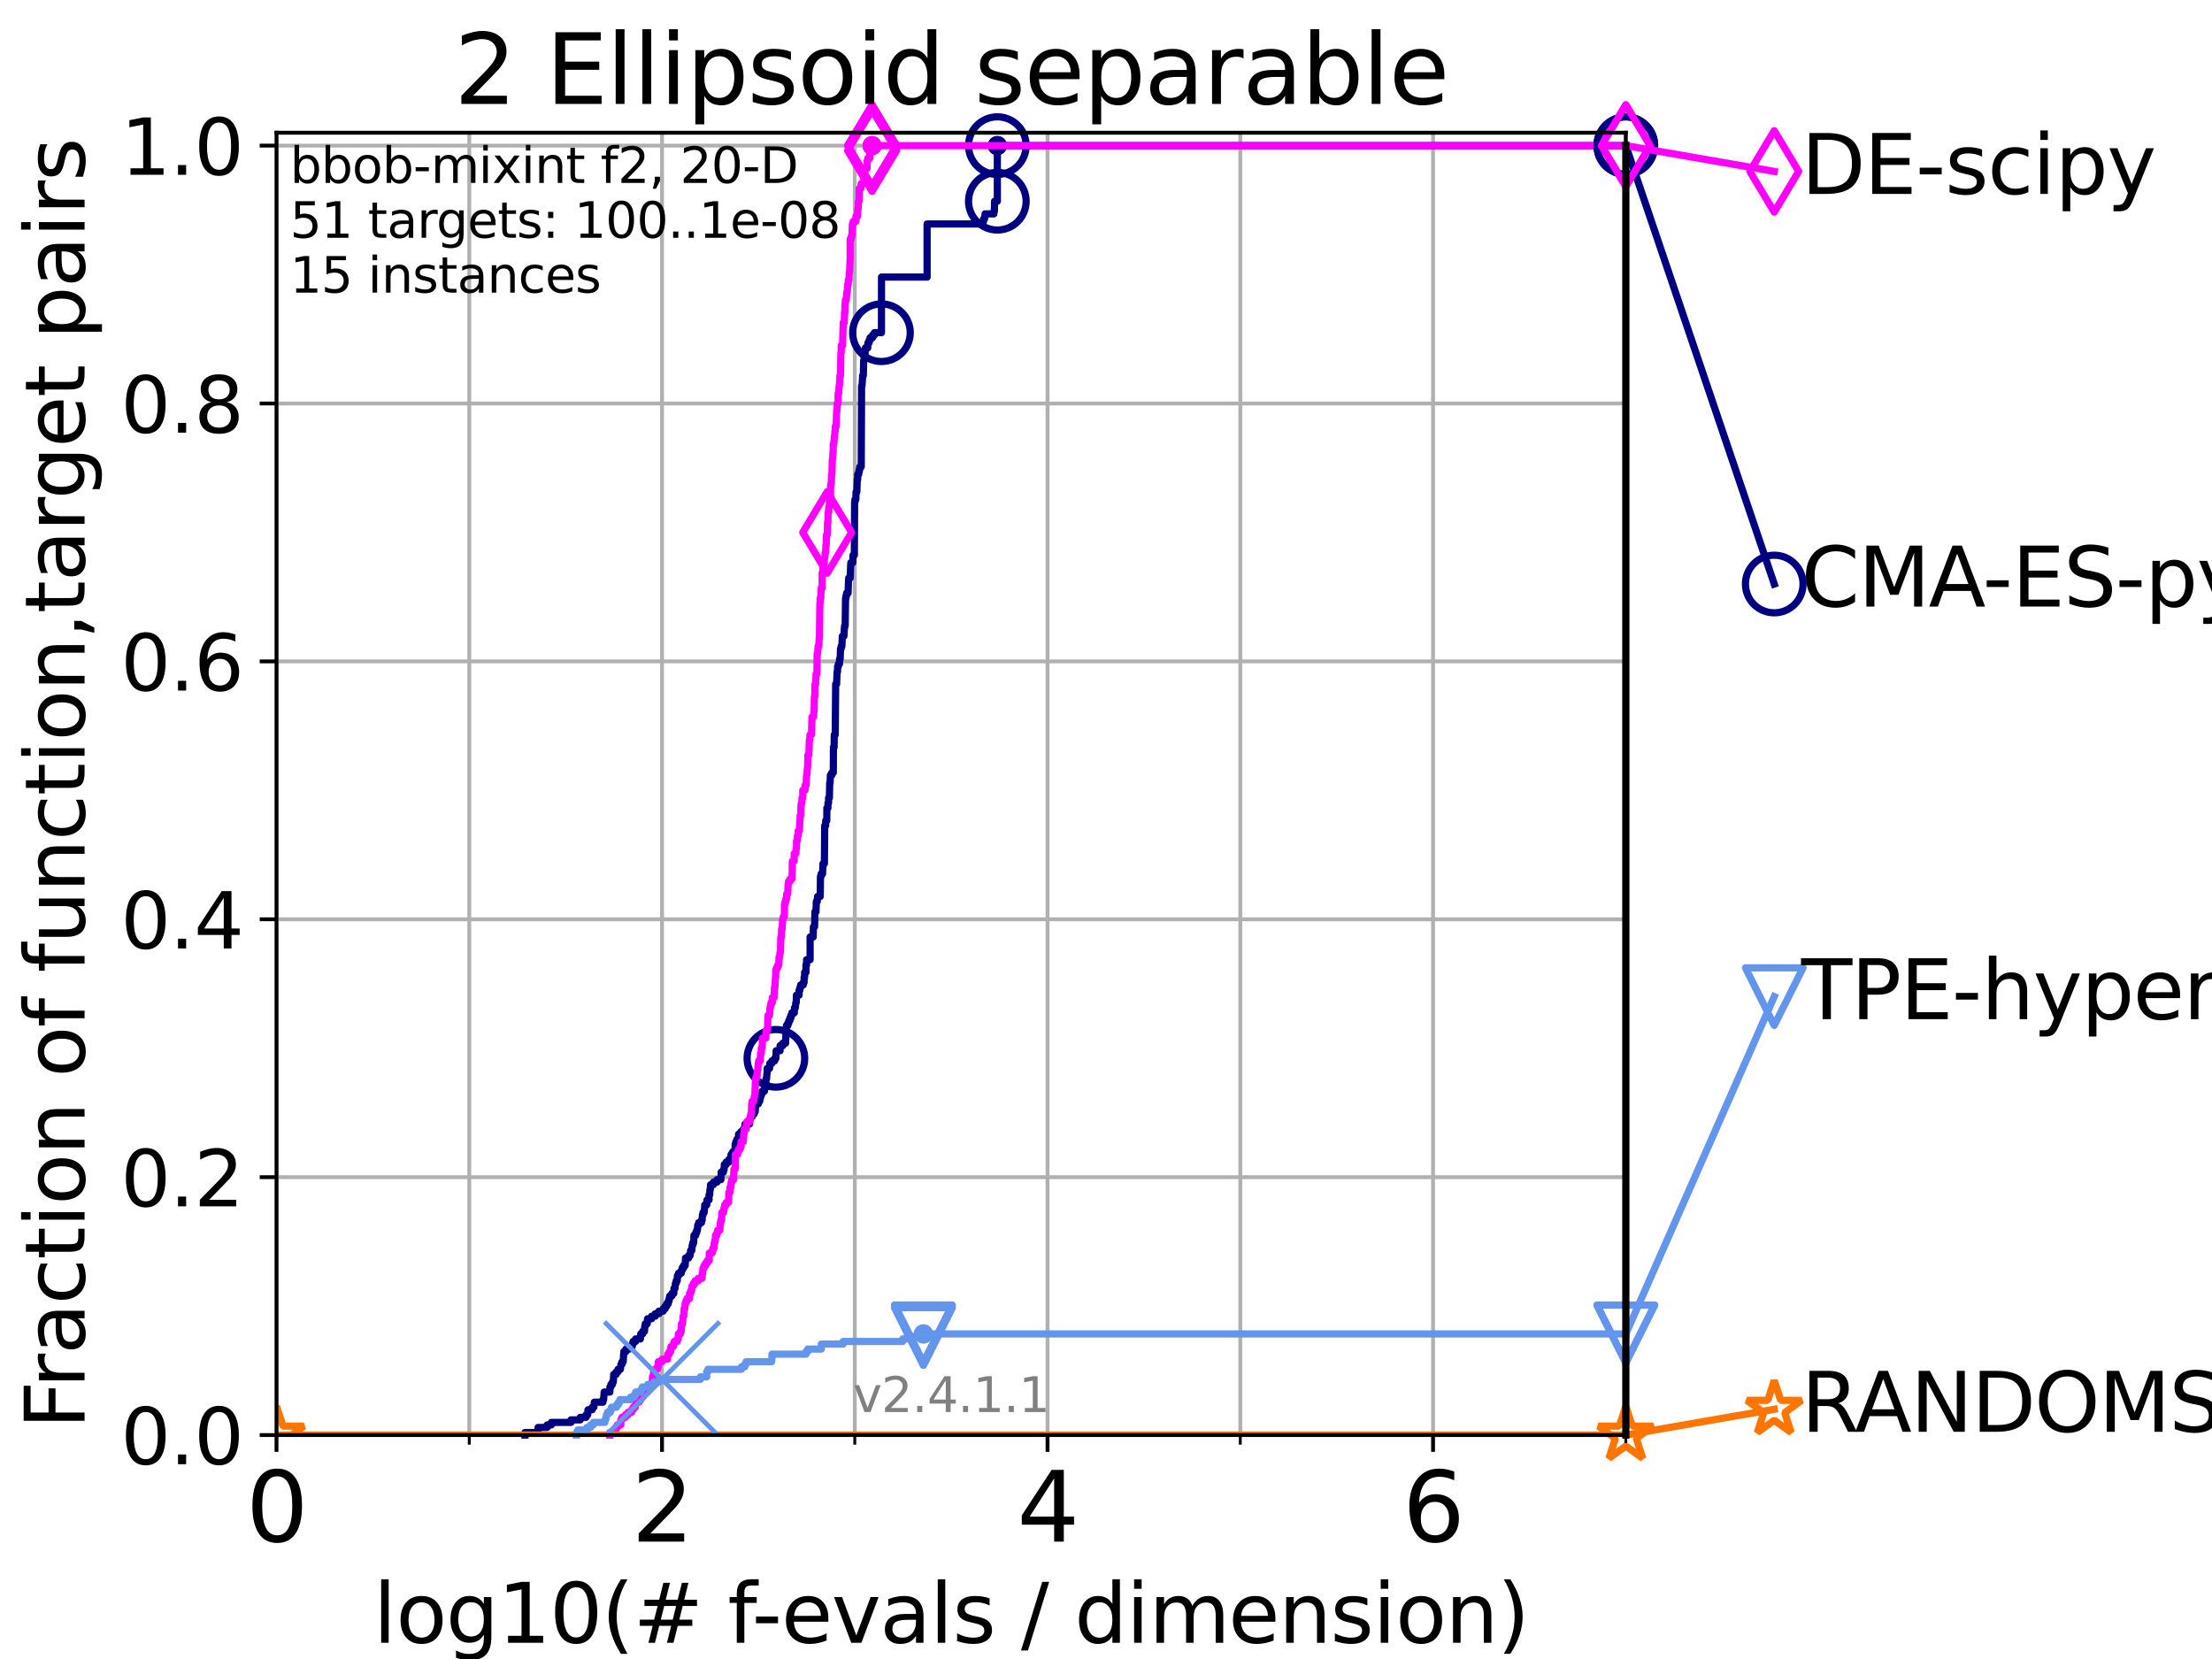 <?xml version="1.0" encoding="utf-8" standalone="no"?>
<!DOCTYPE svg PUBLIC "-//W3C//DTD SVG 1.1//EN"
  "http://www.w3.org/Graphics/SVG/1.1/DTD/svg11.dtd">
<svg height="345.6pt" version="1.1" viewBox="0 0 460.8 345.6" width="460.8pt" xmlns="http://www.w3.org/2000/svg" xmlns:xlink="http://www.w3.org/1999/xlink">
 <defs>
  <style type="text/css">*{stroke-linecap:butt;stroke-linejoin:round;}</style>
 </defs>
 <g id="figure_1">
  <g id="patch_1">
   <path d="M 0 345.6 
L 460.8 345.6 
L 460.8 0 
L 0 0 
z
" style="fill:#ffffff;"/>
  </g>
  <g id="axes_1">
   <g id="patch_2">
    <path d="M 57.6 298.944 
L 338.688 298.944 
L 338.688 27.648 
L 57.6 27.648 
z
" style="fill:#ffffff;"/>
   </g>
   <g id="matplotlib.axis_1">
    <g id="xtick_1">
     <g id="line2d_1">
      <path clip-path="url(#pae83626374)" d="M 57.6 298.944 
L 57.6 27.648 
" style="fill:none;stroke:#b0b0b0;stroke-linecap:square;stroke-width:0.8;"/>
     </g>
     <g id="line2d_2">
      <defs>
       <path d="M 0 0 
L 0 3.5 
" id="m3f86e2c9d1" style="stroke:#000000;stroke-width:0.8;"/>
      </defs>
      <g>
       <use style="stroke:#000000;stroke-width:0.8;" x="57.6" xlink:href="#m3f86e2c9d1" y="298.944"/>
      </g>
     </g>
     <g id="text_1">
      <!-- 0 -->
      <g transform="translate(51.237 321.141)scale(0.2 -0.2)">
       <defs>
        <path d="M 2034 4250 
Q 1547 4250 1301 3770 
Q 1056 3291 1056 2328 
Q 1056 1369 1301 889 
Q 1547 409 2034 409 
Q 2525 409 2770 889 
Q 3016 1369 3016 2328 
Q 3016 3291 2770 3770 
Q 2525 4250 2034 4250 
z
M 2034 4750 
Q 2819 4750 3233 4129 
Q 3647 3509 3647 2328 
Q 3647 1150 3233 529 
Q 2819 -91 2034 -91 
Q 1250 -91 836 529 
Q 422 1150 422 2328 
Q 422 3509 836 4129 
Q 1250 4750 2034 4750 
z
" id="DejaVuSans-30" transform="scale(0.016)"/>
       </defs>
       <use xlink:href="#DejaVuSans-30"/>
      </g>
     </g>
    </g>
    <g id="xtick_2">
     <g id="line2d_3">
      <path clip-path="url(#pae83626374)" d="M 137.911 298.944 
L 137.911 27.648 
" style="fill:none;stroke:#b0b0b0;stroke-linecap:square;stroke-width:0.8;"/>
     </g>
     <g id="line2d_4">
      <g>
       <use style="stroke:#000000;stroke-width:0.8;" x="137.911" xlink:href="#m3f86e2c9d1" y="298.944"/>
      </g>
     </g>
     <g id="text_2">
      <!-- 2 -->
      <g transform="translate(131.548 321.141)scale(0.2 -0.2)">
       <defs>
        <path d="M 1228 531 
L 3431 531 
L 3431 0 
L 469 0 
L 469 531 
Q 828 903 1448 1529 
Q 2069 2156 2228 2338 
Q 2531 2678 2651 2914 
Q 2772 3150 2772 3378 
Q 2772 3750 2511 3984 
Q 2250 4219 1831 4219 
Q 1534 4219 1204 4116 
Q 875 4013 500 3803 
L 500 4441 
Q 881 4594 1212 4672 
Q 1544 4750 1819 4750 
Q 2544 4750 2975 4387 
Q 3406 4025 3406 3419 
Q 3406 3131 3298 2873 
Q 3191 2616 2906 2266 
Q 2828 2175 2409 1742 
Q 1991 1309 1228 531 
z
" id="DejaVuSans-32" transform="scale(0.016)"/>
       </defs>
       <use xlink:href="#DejaVuSans-32"/>
      </g>
     </g>
    </g>
    <g id="xtick_3">
     <g id="line2d_5">
      <path clip-path="url(#pae83626374)" d="M 218.222 298.944 
L 218.222 27.648 
" style="fill:none;stroke:#b0b0b0;stroke-linecap:square;stroke-width:0.8;"/>
     </g>
     <g id="line2d_6">
      <g>
       <use style="stroke:#000000;stroke-width:0.8;" x="218.222" xlink:href="#m3f86e2c9d1" y="298.944"/>
      </g>
     </g>
     <g id="text_3">
      <!-- 4 -->
      <g transform="translate(211.859 321.141)scale(0.2 -0.2)">
       <defs>
        <path d="M 2419 4116 
L 825 1625 
L 2419 1625 
L 2419 4116 
z
M 2253 4666 
L 3047 4666 
L 3047 1625 
L 3713 1625 
L 3713 1100 
L 3047 1100 
L 3047 0 
L 2419 0 
L 2419 1100 
L 313 1100 
L 313 1709 
L 2253 4666 
z
" id="DejaVuSans-34" transform="scale(0.016)"/>
       </defs>
       <use xlink:href="#DejaVuSans-34"/>
      </g>
     </g>
    </g>
    <g id="xtick_4">
     <g id="line2d_7">
      <path clip-path="url(#pae83626374)" d="M 298.533 298.944 
L 298.533 27.648 
" style="fill:none;stroke:#b0b0b0;stroke-linecap:square;stroke-width:0.8;"/>
     </g>
     <g id="line2d_8">
      <g>
       <use style="stroke:#000000;stroke-width:0.8;" x="298.533" xlink:href="#m3f86e2c9d1" y="298.944"/>
      </g>
     </g>
     <g id="text_4">
      <!-- 6 -->
      <g transform="translate(292.17 321.141)scale(0.2 -0.2)">
       <defs>
        <path d="M 2113 2584 
Q 1688 2584 1439 2293 
Q 1191 2003 1191 1497 
Q 1191 994 1439 701 
Q 1688 409 2113 409 
Q 2538 409 2786 701 
Q 3034 994 3034 1497 
Q 3034 2003 2786 2293 
Q 2538 2584 2113 2584 
z
M 3366 4563 
L 3366 3988 
Q 3128 4100 2886 4159 
Q 2644 4219 2406 4219 
Q 1781 4219 1451 3797 
Q 1122 3375 1075 2522 
Q 1259 2794 1537 2939 
Q 1816 3084 2150 3084 
Q 2853 3084 3261 2657 
Q 3669 2231 3669 1497 
Q 3669 778 3244 343 
Q 2819 -91 2113 -91 
Q 1303 -91 875 529 
Q 447 1150 447 2328 
Q 447 3434 972 4092 
Q 1497 4750 2381 4750 
Q 2619 4750 2861 4703 
Q 3103 4656 3366 4563 
z
" id="DejaVuSans-36" transform="scale(0.016)"/>
       </defs>
       <use xlink:href="#DejaVuSans-36"/>
      </g>
     </g>
    </g>
    <g id="xtick_5">
     <g id="line2d_9">
      <path clip-path="url(#pae83626374)" d="M 97.755 298.944 
L 97.755 27.648 
" style="fill:none;stroke:#b0b0b0;stroke-linecap:square;stroke-width:0.8;"/>
     </g>
     <g id="line2d_10">
      <defs>
       <path d="M 0 0 
L 0 2 
" id="mc712c35776" style="stroke:#000000;stroke-width:0.6;"/>
      </defs>
      <g>
       <use style="stroke:#000000;stroke-width:0.6;" x="97.755" xlink:href="#mc712c35776" y="298.944"/>
      </g>
     </g>
    </g>
    <g id="xtick_6">
     <g id="line2d_11">
      <path clip-path="url(#pae83626374)" d="M 178.066 298.944 
L 178.066 27.648 
" style="fill:none;stroke:#b0b0b0;stroke-linecap:square;stroke-width:0.8;"/>
     </g>
     <g id="line2d_12">
      <g>
       <use style="stroke:#000000;stroke-width:0.6;" x="178.066" xlink:href="#mc712c35776" y="298.944"/>
      </g>
     </g>
    </g>
    <g id="xtick_7">
     <g id="line2d_13">
      <path clip-path="url(#pae83626374)" d="M 258.377 298.944 
L 258.377 27.648 
" style="fill:none;stroke:#b0b0b0;stroke-linecap:square;stroke-width:0.8;"/>
     </g>
     <g id="line2d_14">
      <g>
       <use style="stroke:#000000;stroke-width:0.6;" x="258.377" xlink:href="#mc712c35776" y="298.944"/>
      </g>
     </g>
    </g>
    <g id="xtick_8">
     <g id="line2d_15">
      <path clip-path="url(#pae83626374)" d="M 338.688 298.944 
L 338.688 27.648 
" style="fill:none;stroke:#b0b0b0;stroke-linecap:square;stroke-width:0.8;"/>
     </g>
     <g id="line2d_16">
      <g>
       <use style="stroke:#000000;stroke-width:0.6;" x="338.688" xlink:href="#mc712c35776" y="298.944"/>
      </g>
     </g>
    </g>
    <g id="text_5">
     <!-- log10(# f-evals / dimension) -->
     <g transform="translate(77.764 342.218)scale(0.17 -0.17)">
      <defs>
       <path d="M 603 4863 
L 1178 4863 
L 1178 0 
L 603 0 
L 603 4863 
z
" id="DejaVuSans-6c" transform="scale(0.016)"/>
       <path d="M 1959 3097 
Q 1497 3097 1228 2736 
Q 959 2375 959 1747 
Q 959 1119 1226 758 
Q 1494 397 1959 397 
Q 2419 397 2687 759 
Q 2956 1122 2956 1747 
Q 2956 2369 2687 2733 
Q 2419 3097 1959 3097 
z
M 1959 3584 
Q 2709 3584 3137 3096 
Q 3566 2609 3566 1747 
Q 3566 888 3137 398 
Q 2709 -91 1959 -91 
Q 1206 -91 779 398 
Q 353 888 353 1747 
Q 353 2609 779 3096 
Q 1206 3584 1959 3584 
z
" id="DejaVuSans-6f" transform="scale(0.016)"/>
       <path d="M 2906 1791 
Q 2906 2416 2648 2759 
Q 2391 3103 1925 3103 
Q 1463 3103 1205 2759 
Q 947 2416 947 1791 
Q 947 1169 1205 825 
Q 1463 481 1925 481 
Q 2391 481 2648 825 
Q 2906 1169 2906 1791 
z
M 3481 434 
Q 3481 -459 3084 -895 
Q 2688 -1331 1869 -1331 
Q 1566 -1331 1297 -1286 
Q 1028 -1241 775 -1147 
L 775 -588 
Q 1028 -725 1275 -790 
Q 1522 -856 1778 -856 
Q 2344 -856 2625 -561 
Q 2906 -266 2906 331 
L 2906 616 
Q 2728 306 2450 153 
Q 2172 0 1784 0 
Q 1141 0 747 490 
Q 353 981 353 1791 
Q 353 2603 747 3093 
Q 1141 3584 1784 3584 
Q 2172 3584 2450 3431 
Q 2728 3278 2906 2969 
L 2906 3500 
L 3481 3500 
L 3481 434 
z
" id="DejaVuSans-67" transform="scale(0.016)"/>
       <path d="M 794 531 
L 1825 531 
L 1825 4091 
L 703 3866 
L 703 4441 
L 1819 4666 
L 2450 4666 
L 2450 531 
L 3481 531 
L 3481 0 
L 794 0 
L 794 531 
z
" id="DejaVuSans-31" transform="scale(0.016)"/>
       <path d="M 1984 4856 
Q 1566 4138 1362 3434 
Q 1159 2731 1159 2009 
Q 1159 1288 1364 580 
Q 1569 -128 1984 -844 
L 1484 -844 
Q 1016 -109 783 600 
Q 550 1309 550 2009 
Q 550 2706 781 3412 
Q 1013 4119 1484 4856 
L 1984 4856 
z
" id="DejaVuSans-28" transform="scale(0.016)"/>
       <path d="M 3272 2816 
L 2363 2816 
L 2100 1772 
L 3016 1772 
L 3272 2816 
z
M 2803 4594 
L 2478 3297 
L 3391 3297 
L 3719 4594 
L 4219 4594 
L 3897 3297 
L 4872 3297 
L 4872 2816 
L 3775 2816 
L 3519 1772 
L 4513 1772 
L 4513 1294 
L 3397 1294 
L 3072 0 
L 2572 0 
L 2894 1294 
L 1978 1294 
L 1656 0 
L 1153 0 
L 1478 1294 
L 494 1294 
L 494 1772 
L 1594 1772 
L 1856 2816 
L 850 2816 
L 850 3297 
L 1978 3297 
L 2297 4594 
L 2803 4594 
z
" id="DejaVuSans-23" transform="scale(0.016)"/>
       <path id="DejaVuSans-20" transform="scale(0.016)"/>
       <path d="M 2375 4863 
L 2375 4384 
L 1825 4384 
Q 1516 4384 1395 4259 
Q 1275 4134 1275 3809 
L 1275 3500 
L 2222 3500 
L 2222 3053 
L 1275 3053 
L 1275 0 
L 697 0 
L 697 3053 
L 147 3053 
L 147 3500 
L 697 3500 
L 697 3744 
Q 697 4328 969 4595 
Q 1241 4863 1831 4863 
L 2375 4863 
z
" id="DejaVuSans-66" transform="scale(0.016)"/>
       <path d="M 313 2009 
L 1997 2009 
L 1997 1497 
L 313 1497 
L 313 2009 
z
" id="DejaVuSans-2d" transform="scale(0.016)"/>
       <path d="M 3597 1894 
L 3597 1613 
L 953 1613 
Q 991 1019 1311 708 
Q 1631 397 2203 397 
Q 2534 397 2845 478 
Q 3156 559 3463 722 
L 3463 178 
Q 3153 47 2828 -22 
Q 2503 -91 2169 -91 
Q 1331 -91 842 396 
Q 353 884 353 1716 
Q 353 2575 817 3079 
Q 1281 3584 2069 3584 
Q 2775 3584 3186 3129 
Q 3597 2675 3597 1894 
z
M 3022 2063 
Q 3016 2534 2758 2815 
Q 2500 3097 2075 3097 
Q 1594 3097 1305 2825 
Q 1016 2553 972 2059 
L 3022 2063 
z
" id="DejaVuSans-65" transform="scale(0.016)"/>
       <path d="M 191 3500 
L 800 3500 
L 1894 563 
L 2988 3500 
L 3597 3500 
L 2284 0 
L 1503 0 
L 191 3500 
z
" id="DejaVuSans-76" transform="scale(0.016)"/>
       <path d="M 2194 1759 
Q 1497 1759 1228 1600 
Q 959 1441 959 1056 
Q 959 750 1161 570 
Q 1363 391 1709 391 
Q 2188 391 2477 730 
Q 2766 1069 2766 1631 
L 2766 1759 
L 2194 1759 
z
M 3341 1997 
L 3341 0 
L 2766 0 
L 2766 531 
Q 2569 213 2275 61 
Q 1981 -91 1556 -91 
Q 1019 -91 701 211 
Q 384 513 384 1019 
Q 384 1609 779 1909 
Q 1175 2209 1959 2209 
L 2766 2209 
L 2766 2266 
Q 2766 2663 2505 2880 
Q 2244 3097 1772 3097 
Q 1472 3097 1187 3025 
Q 903 2953 641 2809 
L 641 3341 
Q 956 3463 1253 3523 
Q 1550 3584 1831 3584 
Q 2591 3584 2966 3190 
Q 3341 2797 3341 1997 
z
" id="DejaVuSans-61" transform="scale(0.016)"/>
       <path d="M 2834 3397 
L 2834 2853 
Q 2591 2978 2328 3040 
Q 2066 3103 1784 3103 
Q 1356 3103 1142 2972 
Q 928 2841 928 2578 
Q 928 2378 1081 2264 
Q 1234 2150 1697 2047 
L 1894 2003 
Q 2506 1872 2764 1633 
Q 3022 1394 3022 966 
Q 3022 478 2636 193 
Q 2250 -91 1575 -91 
Q 1294 -91 989 -36 
Q 684 19 347 128 
L 347 722 
Q 666 556 975 473 
Q 1284 391 1588 391 
Q 1994 391 2212 530 
Q 2431 669 2431 922 
Q 2431 1156 2273 1281 
Q 2116 1406 1581 1522 
L 1381 1569 
Q 847 1681 609 1914 
Q 372 2147 372 2553 
Q 372 3047 722 3315 
Q 1072 3584 1716 3584 
Q 2034 3584 2315 3537 
Q 2597 3491 2834 3397 
z
" id="DejaVuSans-73" transform="scale(0.016)"/>
       <path d="M 1625 4666 
L 2156 4666 
L 531 -594 
L 0 -594 
L 1625 4666 
z
" id="DejaVuSans-2f" transform="scale(0.016)"/>
       <path d="M 2906 2969 
L 2906 4863 
L 3481 4863 
L 3481 0 
L 2906 0 
L 2906 525 
Q 2725 213 2448 61 
Q 2172 -91 1784 -91 
Q 1150 -91 751 415 
Q 353 922 353 1747 
Q 353 2572 751 3078 
Q 1150 3584 1784 3584 
Q 2172 3584 2448 3432 
Q 2725 3281 2906 2969 
z
M 947 1747 
Q 947 1113 1208 752 
Q 1469 391 1925 391 
Q 2381 391 2643 752 
Q 2906 1113 2906 1747 
Q 2906 2381 2643 2742 
Q 2381 3103 1925 3103 
Q 1469 3103 1208 2742 
Q 947 2381 947 1747 
z
" id="DejaVuSans-64" transform="scale(0.016)"/>
       <path d="M 603 3500 
L 1178 3500 
L 1178 0 
L 603 0 
L 603 3500 
z
M 603 4863 
L 1178 4863 
L 1178 4134 
L 603 4134 
L 603 4863 
z
" id="DejaVuSans-69" transform="scale(0.016)"/>
       <path d="M 3328 2828 
Q 3544 3216 3844 3400 
Q 4144 3584 4550 3584 
Q 5097 3584 5394 3201 
Q 5691 2819 5691 2113 
L 5691 0 
L 5113 0 
L 5113 2094 
Q 5113 2597 4934 2840 
Q 4756 3084 4391 3084 
Q 3944 3084 3684 2787 
Q 3425 2491 3425 1978 
L 3425 0 
L 2847 0 
L 2847 2094 
Q 2847 2600 2669 2842 
Q 2491 3084 2119 3084 
Q 1678 3084 1418 2786 
Q 1159 2488 1159 1978 
L 1159 0 
L 581 0 
L 581 3500 
L 1159 3500 
L 1159 2956 
Q 1356 3278 1631 3431 
Q 1906 3584 2284 3584 
Q 2666 3584 2933 3390 
Q 3200 3197 3328 2828 
z
" id="DejaVuSans-6d" transform="scale(0.016)"/>
       <path d="M 3513 2113 
L 3513 0 
L 2938 0 
L 2938 2094 
Q 2938 2591 2744 2837 
Q 2550 3084 2163 3084 
Q 1697 3084 1428 2787 
Q 1159 2491 1159 1978 
L 1159 0 
L 581 0 
L 581 3500 
L 1159 3500 
L 1159 2956 
Q 1366 3272 1645 3428 
Q 1925 3584 2291 3584 
Q 2894 3584 3203 3211 
Q 3513 2838 3513 2113 
z
" id="DejaVuSans-6e" transform="scale(0.016)"/>
       <path d="M 513 4856 
L 1013 4856 
Q 1481 4119 1714 3412 
Q 1947 2706 1947 2009 
Q 1947 1309 1714 600 
Q 1481 -109 1013 -844 
L 513 -844 
Q 928 -128 1133 580 
Q 1338 1288 1338 2009 
Q 1338 2731 1133 3434 
Q 928 4138 513 4856 
z
" id="DejaVuSans-29" transform="scale(0.016)"/>
      </defs>
      <use xlink:href="#DejaVuSans-6c"/>
      <use x="27.783" xlink:href="#DejaVuSans-6f"/>
      <use x="88.965" xlink:href="#DejaVuSans-67"/>
      <use x="152.441" xlink:href="#DejaVuSans-31"/>
      <use x="216.064" xlink:href="#DejaVuSans-30"/>
      <use x="279.688" xlink:href="#DejaVuSans-28"/>
      <use x="318.701" xlink:href="#DejaVuSans-23"/>
      <use x="402.49" xlink:href="#DejaVuSans-20"/>
      <use x="434.277" xlink:href="#DejaVuSans-66"/>
      <use x="463.982" xlink:href="#DejaVuSans-2d"/>
      <use x="500.066" xlink:href="#DejaVuSans-65"/>
      <use x="561.59" xlink:href="#DejaVuSans-76"/>
      <use x="620.77" xlink:href="#DejaVuSans-61"/>
      <use x="682.049" xlink:href="#DejaVuSans-6c"/>
      <use x="709.832" xlink:href="#DejaVuSans-73"/>
      <use x="761.932" xlink:href="#DejaVuSans-20"/>
      <use x="793.719" xlink:href="#DejaVuSans-2f"/>
      <use x="827.41" xlink:href="#DejaVuSans-20"/>
      <use x="859.197" xlink:href="#DejaVuSans-64"/>
      <use x="922.674" xlink:href="#DejaVuSans-69"/>
      <use x="950.457" xlink:href="#DejaVuSans-6d"/>
      <use x="1047.869" xlink:href="#DejaVuSans-65"/>
      <use x="1109.393" xlink:href="#DejaVuSans-6e"/>
      <use x="1172.771" xlink:href="#DejaVuSans-73"/>
      <use x="1224.871" xlink:href="#DejaVuSans-69"/>
      <use x="1252.654" xlink:href="#DejaVuSans-6f"/>
      <use x="1313.836" xlink:href="#DejaVuSans-6e"/>
      <use x="1377.215" xlink:href="#DejaVuSans-29"/>
     </g>
    </g>
   </g>
   <g id="matplotlib.axis_2">
    <g id="ytick_1">
     <g id="line2d_17">
      <path clip-path="url(#pae83626374)" d="M 57.6 298.944 
L 338.688 298.944 
" style="fill:none;stroke:#b0b0b0;stroke-linecap:square;stroke-width:0.8;"/>
     </g>
     <g id="line2d_18">
      <defs>
       <path d="M 0 0 
L -3.5 0 
" id="m6207e9e3da" style="stroke:#000000;stroke-width:0.8;"/>
      </defs>
      <g>
       <use style="stroke:#000000;stroke-width:0.8;" x="57.6" xlink:href="#m6207e9e3da" y="298.944"/>
      </g>
     </g>
     <g id="text_6">
      <!-- 0.0 -->
      <g transform="translate(25.155 305.023)scale(0.16 -0.16)">
       <defs>
        <path d="M 684 794 
L 1344 794 
L 1344 0 
L 684 0 
L 684 794 
z
" id="DejaVuSans-2e" transform="scale(0.016)"/>
       </defs>
       <use xlink:href="#DejaVuSans-30"/>
       <use x="63.623" xlink:href="#DejaVuSans-2e"/>
       <use x="95.41" xlink:href="#DejaVuSans-30"/>
      </g>
     </g>
    </g>
    <g id="ytick_2">
     <g id="line2d_19">
      <path clip-path="url(#pae83626374)" d="M 57.6 245.222 
L 338.688 245.222 
" style="fill:none;stroke:#b0b0b0;stroke-linecap:square;stroke-width:0.8;"/>
     </g>
     <g id="line2d_20">
      <g>
       <use style="stroke:#000000;stroke-width:0.8;" x="57.6" xlink:href="#m6207e9e3da" y="245.222"/>
      </g>
     </g>
     <g id="text_7">
      <!-- 0.2 -->
      <g transform="translate(25.155 251.301)scale(0.16 -0.16)">
       <use xlink:href="#DejaVuSans-30"/>
       <use x="63.623" xlink:href="#DejaVuSans-2e"/>
       <use x="95.41" xlink:href="#DejaVuSans-32"/>
      </g>
     </g>
    </g>
    <g id="ytick_3">
     <g id="line2d_21">
      <path clip-path="url(#pae83626374)" d="M 57.6 191.5 
L 338.688 191.5 
" style="fill:none;stroke:#b0b0b0;stroke-linecap:square;stroke-width:0.8;"/>
     </g>
     <g id="line2d_22">
      <g>
       <use style="stroke:#000000;stroke-width:0.8;" x="57.6" xlink:href="#m6207e9e3da" y="191.5"/>
      </g>
     </g>
     <g id="text_8">
      <!-- 0.4 -->
      <g transform="translate(25.155 197.579)scale(0.16 -0.16)">
       <use xlink:href="#DejaVuSans-30"/>
       <use x="63.623" xlink:href="#DejaVuSans-2e"/>
       <use x="95.41" xlink:href="#DejaVuSans-34"/>
      </g>
     </g>
    </g>
    <g id="ytick_4">
     <g id="line2d_23">
      <path clip-path="url(#pae83626374)" d="M 57.6 137.778 
L 338.688 137.778 
" style="fill:none;stroke:#b0b0b0;stroke-linecap:square;stroke-width:0.8;"/>
     </g>
     <g id="line2d_24">
      <g>
       <use style="stroke:#000000;stroke-width:0.8;" x="57.6" xlink:href="#m6207e9e3da" y="137.778"/>
      </g>
     </g>
     <g id="text_9">
      <!-- 0.6 -->
      <g transform="translate(25.155 143.857)scale(0.16 -0.16)">
       <use xlink:href="#DejaVuSans-30"/>
       <use x="63.623" xlink:href="#DejaVuSans-2e"/>
       <use x="95.41" xlink:href="#DejaVuSans-36"/>
      </g>
     </g>
    </g>
    <g id="ytick_5">
     <g id="line2d_25">
      <path clip-path="url(#pae83626374)" d="M 57.6 84.056 
L 338.688 84.056 
" style="fill:none;stroke:#b0b0b0;stroke-linecap:square;stroke-width:0.8;"/>
     </g>
     <g id="line2d_26">
      <g>
       <use style="stroke:#000000;stroke-width:0.8;" x="57.6" xlink:href="#m6207e9e3da" y="84.056"/>
      </g>
     </g>
     <g id="text_10">
      <!-- 0.8 -->
      <g transform="translate(25.155 90.135)scale(0.16 -0.16)">
       <defs>
        <path d="M 2034 2216 
Q 1584 2216 1326 1975 
Q 1069 1734 1069 1313 
Q 1069 891 1326 650 
Q 1584 409 2034 409 
Q 2484 409 2743 651 
Q 3003 894 3003 1313 
Q 3003 1734 2745 1975 
Q 2488 2216 2034 2216 
z
M 1403 2484 
Q 997 2584 770 2862 
Q 544 3141 544 3541 
Q 544 4100 942 4425 
Q 1341 4750 2034 4750 
Q 2731 4750 3128 4425 
Q 3525 4100 3525 3541 
Q 3525 3141 3298 2862 
Q 3072 2584 2669 2484 
Q 3125 2378 3379 2068 
Q 3634 1759 3634 1313 
Q 3634 634 3220 271 
Q 2806 -91 2034 -91 
Q 1263 -91 848 271 
Q 434 634 434 1313 
Q 434 1759 690 2068 
Q 947 2378 1403 2484 
z
M 1172 3481 
Q 1172 3119 1398 2916 
Q 1625 2713 2034 2713 
Q 2441 2713 2670 2916 
Q 2900 3119 2900 3481 
Q 2900 3844 2670 4047 
Q 2441 4250 2034 4250 
Q 1625 4250 1398 4047 
Q 1172 3844 1172 3481 
z
" id="DejaVuSans-38" transform="scale(0.016)"/>
       </defs>
       <use xlink:href="#DejaVuSans-30"/>
       <use x="63.623" xlink:href="#DejaVuSans-2e"/>
       <use x="95.41" xlink:href="#DejaVuSans-38"/>
      </g>
     </g>
    </g>
    <g id="ytick_6">
     <g id="line2d_27">
      <path clip-path="url(#pae83626374)" d="M 57.6 30.334 
L 338.688 30.334 
" style="fill:none;stroke:#b0b0b0;stroke-linecap:square;stroke-width:0.8;"/>
     </g>
     <g id="line2d_28">
      <g>
       <use style="stroke:#000000;stroke-width:0.8;" x="57.6" xlink:href="#m6207e9e3da" y="30.334"/>
      </g>
     </g>
     <g id="text_11">
      <!-- 1.0 -->
      <g transform="translate(25.155 36.413)scale(0.16 -0.16)">
       <use xlink:href="#DejaVuSans-31"/>
       <use x="63.623" xlink:href="#DejaVuSans-2e"/>
       <use x="95.41" xlink:href="#DejaVuSans-30"/>
      </g>
     </g>
    </g>
    <g id="text_12">
     <!-- Fraction of function,target pairs -->
     <g transform="translate(17.62 297.681)rotate(-90)scale(0.17 -0.17)">
      <defs>
       <path d="M 628 4666 
L 3309 4666 
L 3309 4134 
L 1259 4134 
L 1259 2759 
L 3109 2759 
L 3109 2228 
L 1259 2228 
L 1259 0 
L 628 0 
L 628 4666 
z
" id="DejaVuSans-46" transform="scale(0.016)"/>
       <path d="M 2631 2963 
Q 2534 3019 2420 3045 
Q 2306 3072 2169 3072 
Q 1681 3072 1420 2755 
Q 1159 2438 1159 1844 
L 1159 0 
L 581 0 
L 581 3500 
L 1159 3500 
L 1159 2956 
Q 1341 3275 1631 3429 
Q 1922 3584 2338 3584 
Q 2397 3584 2469 3576 
Q 2541 3569 2628 3553 
L 2631 2963 
z
" id="DejaVuSans-72" transform="scale(0.016)"/>
       <path d="M 3122 3366 
L 3122 2828 
Q 2878 2963 2633 3030 
Q 2388 3097 2138 3097 
Q 1578 3097 1268 2742 
Q 959 2388 959 1747 
Q 959 1106 1268 751 
Q 1578 397 2138 397 
Q 2388 397 2633 464 
Q 2878 531 3122 666 
L 3122 134 
Q 2881 22 2623 -34 
Q 2366 -91 2075 -91 
Q 1284 -91 818 406 
Q 353 903 353 1747 
Q 353 2603 823 3093 
Q 1294 3584 2113 3584 
Q 2378 3584 2631 3529 
Q 2884 3475 3122 3366 
z
" id="DejaVuSans-63" transform="scale(0.016)"/>
       <path d="M 1172 4494 
L 1172 3500 
L 2356 3500 
L 2356 3053 
L 1172 3053 
L 1172 1153 
Q 1172 725 1289 603 
Q 1406 481 1766 481 
L 2356 481 
L 2356 0 
L 1766 0 
Q 1100 0 847 248 
Q 594 497 594 1153 
L 594 3053 
L 172 3053 
L 172 3500 
L 594 3500 
L 594 4494 
L 1172 4494 
z
" id="DejaVuSans-74" transform="scale(0.016)"/>
       <path d="M 544 1381 
L 544 3500 
L 1119 3500 
L 1119 1403 
Q 1119 906 1312 657 
Q 1506 409 1894 409 
Q 2359 409 2629 706 
Q 2900 1003 2900 1516 
L 2900 3500 
L 3475 3500 
L 3475 0 
L 2900 0 
L 2900 538 
Q 2691 219 2414 64 
Q 2138 -91 1772 -91 
Q 1169 -91 856 284 
Q 544 659 544 1381 
z
M 1991 3584 
L 1991 3584 
z
" id="DejaVuSans-75" transform="scale(0.016)"/>
       <path d="M 750 794 
L 1409 794 
L 1409 256 
L 897 -744 
L 494 -744 
L 750 256 
L 750 794 
z
" id="DejaVuSans-2c" transform="scale(0.016)"/>
       <path d="M 1159 525 
L 1159 -1331 
L 581 -1331 
L 581 3500 
L 1159 3500 
L 1159 2969 
Q 1341 3281 1617 3432 
Q 1894 3584 2278 3584 
Q 2916 3584 3314 3078 
Q 3713 2572 3713 1747 
Q 3713 922 3314 415 
Q 2916 -91 2278 -91 
Q 1894 -91 1617 61 
Q 1341 213 1159 525 
z
M 3116 1747 
Q 3116 2381 2855 2742 
Q 2594 3103 2138 3103 
Q 1681 3103 1420 2742 
Q 1159 2381 1159 1747 
Q 1159 1113 1420 752 
Q 1681 391 2138 391 
Q 2594 391 2855 752 
Q 3116 1113 3116 1747 
z
" id="DejaVuSans-70" transform="scale(0.016)"/>
      </defs>
      <use xlink:href="#DejaVuSans-46"/>
      <use x="50.27" xlink:href="#DejaVuSans-72"/>
      <use x="91.383" xlink:href="#DejaVuSans-61"/>
      <use x="152.662" xlink:href="#DejaVuSans-63"/>
      <use x="207.643" xlink:href="#DejaVuSans-74"/>
      <use x="246.852" xlink:href="#DejaVuSans-69"/>
      <use x="274.635" xlink:href="#DejaVuSans-6f"/>
      <use x="335.816" xlink:href="#DejaVuSans-6e"/>
      <use x="399.195" xlink:href="#DejaVuSans-20"/>
      <use x="430.982" xlink:href="#DejaVuSans-6f"/>
      <use x="492.164" xlink:href="#DejaVuSans-66"/>
      <use x="527.369" xlink:href="#DejaVuSans-20"/>
      <use x="559.156" xlink:href="#DejaVuSans-66"/>
      <use x="594.361" xlink:href="#DejaVuSans-75"/>
      <use x="657.74" xlink:href="#DejaVuSans-6e"/>
      <use x="721.119" xlink:href="#DejaVuSans-63"/>
      <use x="776.1" xlink:href="#DejaVuSans-74"/>
      <use x="815.309" xlink:href="#DejaVuSans-69"/>
      <use x="843.092" xlink:href="#DejaVuSans-6f"/>
      <use x="904.273" xlink:href="#DejaVuSans-6e"/>
      <use x="967.652" xlink:href="#DejaVuSans-2c"/>
      <use x="999.439" xlink:href="#DejaVuSans-74"/>
      <use x="1038.648" xlink:href="#DejaVuSans-61"/>
      <use x="1099.928" xlink:href="#DejaVuSans-72"/>
      <use x="1139.291" xlink:href="#DejaVuSans-67"/>
      <use x="1202.768" xlink:href="#DejaVuSans-65"/>
      <use x="1264.291" xlink:href="#DejaVuSans-74"/>
      <use x="1303.5" xlink:href="#DejaVuSans-20"/>
      <use x="1335.287" xlink:href="#DejaVuSans-70"/>
      <use x="1398.764" xlink:href="#DejaVuSans-61"/>
      <use x="1460.043" xlink:href="#DejaVuSans-69"/>
      <use x="1487.826" xlink:href="#DejaVuSans-72"/>
      <use x="1528.939" xlink:href="#DejaVuSans-73"/>
     </g>
    </g>
   </g>
   <g id="line2d_29">
    <defs>
     <path d="M 0 1.5 
C 0.398 1.5 0.779 1.342 1.061 1.061 
C 1.342 0.779 1.5 0.398 1.5 0 
C 1.5 -0.398 1.342 -0.779 1.061 -1.061 
C 0.779 -1.342 0.398 -1.5 0 -1.5 
C -0.398 -1.5 -0.779 -1.342 -1.061 -1.061 
C -1.342 -0.779 -1.5 -0.398 -1.5 0 
C -1.5 0.398 -1.342 0.779 -1.061 1.061 
C -0.779 1.342 -0.398 1.5 0 1.5 
z
" id="ma287f9a783" style="stroke:#000080;"/>
    </defs>
    <g>
     <use style="fill:#000080;stroke:#000080;" x="207.765" xlink:href="#ma287f9a783" y="30.334"/>
     <use style="fill:#000080;stroke:#000080;" x="207.765" xlink:href="#ma287f9a783" y="30.334"/>
    </g>
   </g>
   <g id="line2d_30">
    <path d="M 109.357 298.944 
L 109.357 298.417 
L 112.09 298.417 
L 112.09 297.364 
L 113.977 297.364 
L 113.977 296.837 
L 114.849 296.837 
L 114.849 296.311 
L 118.943 296.311 
L 118.943 295.784 
L 120.876 295.784 
L 120.876 295.257 
L 122.083 295.257 
L 122.083 294.731 
L 122.426 294.731 
L 122.489 293.677 
L 123.354 293.677 
L 123.354 293.15 
L 123.712 293.15 
L 123.81 292.097 
L 125.595 292.097 
L 125.595 291.57 
L 125.753 291.57 
L 125.858 289.99 
L 127.052 289.99 
L 127.052 288.937 
L 127.262 288.937 
L 127.262 288.41 
L 127.58 288.41 
L 127.58 287.884 
L 127.768 287.884 
L 127.846 286.304 
L 128.366 286.304 
L 128.366 285.777 
L 128.739 285.777 
L 128.739 285.25 
L 129.248 285.25 
L 129.348 284.197 
L 129.574 284.197 
L 129.574 283.67 
L 129.826 283.67 
L 129.909 282.09 
L 129.964 282.09 
L 129.964 281.563 
L 130.385 281.563 
L 130.385 281.037 
L 131.121 281.037 
L 131.121 280.51 
L 131.703 280.51 
L 131.703 279.983 
L 131.877 279.983 
L 131.877 279.457 
L 132.399 279.457 
L 132.399 278.93 
L 133.398 278.93 
L 133.477 277.877 
L 133.877 277.877 
L 133.877 277.35 
L 134.258 277.35 
L 134.311 276.296 
L 134.418 276.296 
L 134.418 275.77 
L 134.829 275.77 
L 134.891 274.716 
L 135.741 274.716 
L 135.741 274.19 
L 136.504 274.19 
L 136.504 273.663 
L 137.262 273.663 
L 137.262 273.136 
L 138.162 273.136 
L 138.162 272.61 
L 138.586 272.61 
L 138.586 272.083 
L 138.911 272.083 
L 138.911 271.556 
L 139.229 271.556 
L 139.229 271.03 
L 139.39 271.03 
L 139.39 270.503 
L 139.509 270.503 
L 139.509 269.976 
L 139.973 269.976 
L 139.973 269.45 
L 140.363 269.45 
L 140.401 268.396 
L 140.619 268.396 
L 140.701 267.343 
L 140.856 267.343 
L 140.856 266.816 
L 141.083 266.816 
L 141.112 265.763 
L 141.35 265.763 
L 141.35 265.236 
L 141.907 265.236 
L 141.907 264.709 
L 142.086 264.709 
L 142.086 264.183 
L 142.379 264.183 
L 142.379 263.656 
L 142.733 263.656 
L 142.805 262.076 
L 143.452 262.076 
L 143.452 261.549 
L 143.766 261.549 
L 143.866 260.496 
L 144.118 260.496 
L 144.191 259.443 
L 144.312 259.443 
L 144.312 258.916 
L 144.505 258.916 
L 144.564 257.336 
L 144.929 257.336 
L 144.929 256.809 
L 145.132 256.809 
L 145.132 256.282 
L 145.282 256.282 
L 145.35 255.229 
L 145.548 255.229 
L 145.548 254.702 
L 146.124 254.702 
L 146.124 254.176 
L 146.276 254.176 
L 146.319 253.122 
L 146.442 253.122 
L 146.442 252.596 
L 146.681 252.596 
L 146.781 251.542 
L 146.802 251.542 
L 146.802 251.016 
L 147.226 251.016 
L 147.292 249.962 
L 147.705 249.962 
L 147.705 248.909 
L 147.839 248.909 
L 147.883 247.855 
L 147.967 247.855 
L 148.02 246.802 
L 148.606 246.802 
L 148.606 246.275 
L 149.346 246.275 
L 149.346 245.749 
L 150.168 245.749 
L 150.233 244.169 
L 150.712 244.169 
L 150.712 243.642 
L 150.858 243.642 
L 150.883 242.589 
L 151.297 242.589 
L 151.297 242.062 
L 151.846 242.062 
L 151.846 241.535 
L 152.2 241.535 
L 152.299 240.482 
L 152.625 240.482 
L 152.625 239.955 
L 153.113 239.955 
L 153.146 238.375 
L 153.28 238.375 
L 153.28 237.848 
L 153.52 237.848 
L 153.52 237.322 
L 153.824 237.322 
L 153.855 236.268 
L 154.358 236.268 
L 154.358 235.742 
L 154.85 235.742 
L 154.85 235.215 
L 155.207 235.215 
L 155.207 234.162 
L 156.148 234.162 
L 156.16 233.108 
L 156.355 233.108 
L 156.355 232.582 
L 156.747 232.582 
L 156.747 232.055 
L 157.105 232.055 
L 157.105 231.528 
L 157.324 231.528 
L 157.39 230.475 
L 157.452 230.475 
L 157.452 229.948 
L 157.976 229.948 
L 157.976 229.421 
L 158.261 229.421 
L 158.261 228.895 
L 158.38 228.895 
L 158.38 228.368 
L 158.546 228.368 
L 158.546 227.841 
L 158.769 227.841 
L 158.769 227.315 
L 159.247 227.315 
L 159.247 226.788 
L 159.396 226.788 
L 159.396 226.261 
L 159.54 226.261 
L 159.58 224.681 
L 159.703 224.681 
L 159.751 223.628 
L 159.815 223.628 
L 159.815 222.575 
L 160.31 222.575 
L 160.358 221.521 
L 160.8 221.521 
L 160.8 220.994 
L 161.384 220.994 
L 161.384 220.468 
L 161.632 220.468 
L 161.686 218.888 
L 162.5 218.888 
L 162.5 217.834 
L 163.066 217.834 
L 163.066 217.308 
L 163.66 217.308 
L 163.763 214.674 
L 163.773 214.674 
L 163.836 213.621 
L 164.131 213.621 
L 164.131 213.094 
L 164.339 213.094 
L 164.339 212.567 
L 164.562 212.567 
L 164.562 212.041 
L 164.763 212.041 
L 164.763 211.514 
L 164.951 211.514 
L 164.951 210.987 
L 165.476 210.987 
L 165.503 209.934 
L 165.683 209.934 
L 165.78 208.881 
L 165.863 208.881 
L 165.915 207.301 
L 166.472 207.301 
L 166.472 206.247 
L 166.64 206.247 
L 166.64 205.721 
L 166.774 205.721 
L 166.774 205.194 
L 167.32 205.194 
L 167.32 204.667 
L 167.507 204.667 
L 167.507 203.614 
L 167.618 203.614 
L 167.618 202.56 
L 167.897 202.56 
L 167.897 200.98 
L 168.023 200.98 
L 168.023 199.927 
L 168.761 199.927 
L 168.761 195.187 
L 169.406 195.187 
L 169.446 193.08 
L 169.689 193.08 
L 169.775 189.92 
L 169.989 189.92 
L 170.054 187.813 
L 170.242 187.813 
L 170.316 186.76 
L 170.867 186.76 
L 170.92 182.546 
L 171.063 182.546 
L 171.063 182.02 
L 171.357 182.02 
L 171.443 179.913 
L 171.739 179.913 
L 171.804 172.013 
L 171.985 172.013 
L 172.012 170.959 
L 172.233 170.959 
L 172.252 168.326 
L 172.47 168.326 
L 172.477 167.272 
L 172.605 167.272 
L 172.605 166.219 
L 172.779 166.219 
L 172.842 163.059 
L 172.929 163.059 
L 172.978 161.479 
L 173.283 161.479 
L 173.283 160.952 
L 173.594 160.952 
L 173.617 155.685 
L 173.757 155.685 
L 173.798 153.052 
L 173.995 153.052 
L 174.085 142.518 
L 174.278 142.518 
L 174.388 139.885 
L 174.486 139.885 
L 174.486 138.831 
L 174.644 138.831 
L 174.644 138.305 
L 174.881 138.305 
L 174.895 137.251 
L 175.029 137.251 
L 175.088 135.145 
L 175.222 135.145 
L 175.222 134.618 
L 175.386 134.618 
L 175.473 132.511 
L 175.812 132.511 
L 175.881 130.931 
L 175.929 130.931 
L 175.929 130.404 
L 176.064 130.404 
L 176.146 124.611 
L 176.24 124.611 
L 176.24 124.084 
L 176.354 124.084 
L 176.354 123.558 
L 176.669 123.558 
L 176.759 120.924 
L 176.8 120.924 
L 176.8 120.397 
L 177.115 120.397 
L 177.203 117.764 
L 177.238 117.764 
L 177.238 117.237 
L 177.66 117.237 
L 177.7 115.657 
L 177.977 115.657 
L 178.033 104.597 
L 178.097 104.597 
L 178.097 104.07 
L 178.287 104.07 
L 178.333 102.49 
L 178.493 102.49 
L 178.584 99.857 
L 178.676 99.857 
L 178.676 98.803 
L 178.887 98.803 
L 178.887 98.277 
L 179.005 98.277 
L 179.005 97.75 
L 179.133 97.75 
L 179.133 97.223 
L 179.413 97.223 
L 179.484 80.369 
L 179.576 80.369 
L 179.684 78.789 
L 179.688 78.789 
L 179.688 78.263 
L 179.844 78.263 
L 179.92 75.102 
L 180.018 75.102 
L 180.018 74.576 
L 180.158 74.576 
L 180.241 72.996 
L 180.285 72.996 
L 180.285 72.469 
L 180.769 72.469 
L 180.801 71.416 
L 181.054 71.416 
L 181.054 70.889 
L 181.233 70.889 
L 181.233 70.362 
L 181.743 70.362 
L 181.743 69.836 
L 182.146 69.836 
L 182.146 69.309 
L 183.622 69.309 
L 183.637 57.722 
L 193.13 57.722 
L 193.13 46.661 
L 204.761 46.661 
L 204.761 46.135 
L 204.887 46.135 
L 204.887 45.608 
L 205.097 45.608 
L 205.205 44.555 
L 207.03 44.555 
L 207.03 44.028 
L 207.148 44.028 
L 207.189 41.921 
L 207.765 41.921 
L 207.765 30.334 
L 338.688 30.334 
L 338.688 30.334 
" style="fill:none;stroke:#000080;stroke-linecap:square;stroke-width:1.5;"/>
   </g>
   <g id="line2d_31">
    <defs>
     <path d="M 0 6 
C 1.591 6 3.117 5.368 4.243 4.243 
C 5.368 3.117 6 1.591 6 0 
C 6 -1.591 5.368 -3.117 4.243 -4.243 
C 3.117 -5.368 1.591 -6 0 -6 
C -1.591 -6 -3.117 -5.368 -4.243 -4.243 
C -5.368 -3.117 -6 -1.591 -6 0 
C -6 1.591 -5.368 3.117 -4.243 4.243 
C -3.117 5.368 -1.591 6 0 6 
z
" id="m1563d6ac82" style="stroke:#000080;stroke-width:1.5;"/>
    </defs>
    <g>
     <use style="fill-opacity:0;stroke:#000080;stroke-width:1.5;" x="161.632" xlink:href="#m1563d6ac82" y="220.468"/>
     <use style="fill-opacity:0;stroke:#000080;stroke-width:1.5;" x="183.622" xlink:href="#m1563d6ac82" y="69.309"/>
     <use style="fill-opacity:0;stroke:#000080;stroke-width:1.5;" x="207.765" xlink:href="#m1563d6ac82" y="41.921"/>
     <use style="fill-opacity:0;stroke:#000080;stroke-width:1.5;" x="207.765" xlink:href="#m1563d6ac82" y="30.334"/>
     <use style="fill-opacity:0;stroke:#000080;stroke-width:1.5;" x="338.688" xlink:href="#m1563d6ac82" y="30.334"/>
    </g>
   </g>
   <g id="line2d_32">
    <path style="fill:none;stroke:#000080;stroke-linecap:square;stroke-width:1.5;"/>
    <g/>
   </g>
   <g id="line2d_33">
    <defs>
     <path d="M 0 1.5 
C 0.398 1.5 0.779 1.342 1.061 1.061 
C 1.342 0.779 1.5 0.398 1.5 0 
C 1.5 -0.398 1.342 -0.779 1.061 -1.061 
C 0.779 -1.342 0.398 -1.5 0 -1.5 
C -0.398 -1.5 -0.779 -1.342 -1.061 -1.061 
C -1.342 -0.779 -1.5 -0.398 -1.5 0 
C -1.5 0.398 -1.342 0.779 -1.061 1.061 
C -0.779 1.342 -0.398 1.5 0 1.5 
z
" id="mbcff6b0e78" style="stroke:#ff00ff;"/>
    </defs>
    <g>
     <use style="fill:#ff00ff;stroke:#ff00ff;" x="181.673" xlink:href="#mbcff6b0e78" y="30.334"/>
     <use style="fill:#ff00ff;stroke:#ff00ff;" x="181.673" xlink:href="#mbcff6b0e78" y="30.334"/>
    </g>
   </g>
   <g id="line2d_34">
    <path d="M 127.035 298.944 
L 127.035 298.417 
L 128.23 298.417 
L 128.275 297.364 
L 128.591 297.364 
L 128.591 296.837 
L 129.319 296.837 
L 129.319 295.784 
L 129.56 295.784 
L 129.56 295.257 
L 130.277 295.257 
L 130.277 294.731 
L 130.835 294.731 
L 130.835 294.204 
L 131.578 294.204 
L 131.578 293.677 
L 131.889 293.677 
L 131.889 293.15 
L 132.351 293.15 
L 132.423 292.097 
L 133.148 292.097 
L 133.148 291.57 
L 133.522 291.57 
L 133.522 291.044 
L 133.921 291.044 
L 133.921 289.99 
L 134.86 289.99 
L 134.86 289.464 
L 135.179 289.464 
L 135.179 288.937 
L 135.502 288.937 
L 135.502 288.41 
L 135.888 288.41 
L 135.908 286.83 
L 136.083 286.83 
L 136.17 285.777 
L 136.438 285.777 
L 136.438 285.25 
L 136.952 285.25 
L 136.952 284.723 
L 137.144 284.723 
L 137.144 283.67 
L 137.937 283.67 
L 137.937 283.143 
L 139.083 283.143 
L 139.099 282.09 
L 139.414 282.09 
L 139.414 281.563 
L 139.723 281.563 
L 139.77 280.51 
L 140.265 280.51 
L 140.265 279.983 
L 140.439 279.983 
L 140.439 279.457 
L 141.098 279.457 
L 141.098 278.93 
L 141.3 278.93 
L 141.307 277.877 
L 141.739 277.877 
L 141.739 277.35 
L 141.914 277.35 
L 141.962 275.77 
L 142.195 275.77 
L 142.297 274.19 
L 142.439 274.19 
L 142.506 272.61 
L 142.66 272.61 
L 142.726 271.556 
L 142.871 271.556 
L 142.871 271.03 
L 143.112 271.03 
L 143.112 270.503 
L 143.635 270.503 
L 143.635 269.45 
L 143.866 269.45 
L 143.866 268.923 
L 144.069 268.923 
L 144.161 267.87 
L 144.457 267.87 
L 144.457 267.343 
L 144.783 267.343 
L 144.783 266.816 
L 145.446 266.816 
L 145.446 266.289 
L 146.243 266.289 
L 146.292 265.236 
L 146.372 265.236 
L 146.442 264.183 
L 146.66 264.183 
L 146.66 263.656 
L 146.979 263.656 
L 146.979 263.129 
L 147.343 263.129 
L 147.343 262.603 
L 147.75 262.603 
L 147.755 261.023 
L 148.364 261.023 
L 148.364 260.496 
L 148.531 260.496 
L 148.531 259.969 
L 148.752 259.969 
L 148.761 258.916 
L 148.911 258.916 
L 148.911 258.389 
L 149.026 258.389 
L 149.04 257.336 
L 149.341 257.336 
L 149.341 256.809 
L 149.495 256.809 
L 149.495 256.282 
L 149.973 256.282 
L 150.047 254.702 
L 150.168 254.702 
L 150.168 254.176 
L 150.319 254.176 
L 150.378 252.596 
L 150.721 252.596 
L 150.721 252.069 
L 150.833 252.069 
L 150.833 251.542 
L 150.961 251.542 
L 150.961 251.016 
L 151.276 251.016 
L 151.276 250.489 
L 151.772 250.489 
L 151.838 248.382 
L 152.076 248.382 
L 152.076 247.329 
L 152.269 247.329 
L 152.307 246.275 
L 152.436 246.275 
L 152.436 245.749 
L 152.815 245.749 
L 152.874 243.642 
L 153.135 243.642 
L 153.2 240.482 
L 153.669 240.482 
L 153.669 239.955 
L 153.831 239.955 
L 153.831 239.428 
L 154.184 239.428 
L 154.184 238.902 
L 154.379 238.902 
L 154.379 237.848 
L 154.85 237.848 
L 154.926 236.268 
L 154.982 236.268 
L 155.06 235.215 
L 155.451 235.215 
L 155.505 234.162 
L 155.594 234.162 
L 155.594 233.635 
L 156.233 233.635 
L 156.322 232.582 
L 156.4 232.582 
L 156.4 232.055 
L 156.521 232.055 
L 156.578 229.948 
L 156.679 229.948 
L 156.679 229.421 
L 157.023 229.421 
L 157.125 228.368 
L 157.235 228.368 
L 157.344 225.735 
L 157.355 225.735 
L 157.361 224.681 
L 157.605 224.681 
L 157.605 224.155 
L 157.726 224.155 
L 157.748 223.101 
L 157.84 223.101 
L 157.951 221.521 
L 158.042 221.521 
L 158.042 220.994 
L 158.355 220.994 
L 158.458 219.414 
L 158.589 219.414 
L 158.589 218.361 
L 158.761 218.361 
L 158.861 216.254 
L 159.55 216.254 
L 159.565 214.674 
L 159.875 214.674 
L 159.986 211.514 
L 160.327 211.514 
L 160.401 209.934 
L 160.497 209.934 
L 160.497 209.407 
L 160.609 209.407 
L 160.609 208.881 
L 160.866 208.881 
L 160.868 207.827 
L 161.263 207.827 
L 161.329 205.721 
L 161.429 205.721 
L 161.529 203.614 
L 161.594 203.614 
L 161.594 202.034 
L 161.79 202.034 
L 161.79 201.507 
L 162.034 201.507 
L 162.034 200.98 
L 162.256 200.98 
L 162.28 199.4 
L 162.404 199.4 
L 162.492 198.347 
L 162.587 198.347 
L 162.659 195.187 
L 162.767 195.187 
L 162.804 193.607 
L 162.927 193.607 
L 163.037 191.5 
L 163.16 191.5 
L 163.16 190.973 
L 163.411 190.973 
L 163.421 188.34 
L 163.542 188.34 
L 163.542 187.813 
L 163.701 187.813 
L 163.701 187.287 
L 163.846 187.287 
L 163.873 186.233 
L 164.09 186.233 
L 164.183 184.126 
L 164.257 184.126 
L 164.257 183.6 
L 164.598 183.6 
L 164.598 183.073 
L 165.001 183.073 
L 165.058 179.386 
L 165.44 179.386 
L 165.442 177.806 
L 165.807 177.806 
L 165.851 176.753 
L 165.929 176.753 
L 165.929 175.173 
L 166.088 175.173 
L 166.116 174.119 
L 166.284 174.119 
L 166.284 173.066 
L 166.536 173.066 
L 166.632 170.959 
L 166.654 170.959 
L 166.677 169.906 
L 166.803 169.906 
L 166.857 167.799 
L 166.929 167.799 
L 166.929 167.272 
L 167.063 167.272 
L 167.063 166.219 
L 167.228 166.219 
L 167.228 164.639 
L 167.704 164.639 
L 167.71 163.586 
L 167.927 163.586 
L 168.02 161.479 
L 168.082 161.479 
L 168.193 159.899 
L 168.245 159.899 
L 168.303 157.265 
L 168.505 157.265 
L 168.6 154.105 
L 168.701 154.105 
L 168.724 153.052 
L 169.053 153.052 
L 169.149 149.365 
L 169.485 149.365 
L 169.588 147.785 
L 169.611 147.785 
L 169.641 145.152 
L 169.734 145.152 
L 169.761 142.518 
L 169.924 142.518 
L 169.996 140.411 
L 170.181 140.411 
L 170.218 136.198 
L 170.32 136.198 
L 170.424 134.618 
L 170.579 134.618 
L 170.637 133.038 
L 170.699 133.038 
L 170.795 125.664 
L 170.845 125.664 
L 170.845 124.611 
L 170.977 124.611 
L 171.065 122.504 
L 171.266 122.504 
L 171.266 119.344 
L 171.38 119.344 
L 171.48 117.764 
L 171.682 117.764 
L 171.761 116.184 
L 171.829 116.184 
L 171.895 115.131 
L 171.999 115.131 
L 172.046 113.55 
L 172.12 113.55 
L 172.163 111.444 
L 172.314 111.444 
L 172.399 108.81 
L 172.482 108.81 
L 172.493 106.704 
L 172.644 106.704 
L 172.644 105.65 
L 172.77 105.65 
L 172.787 104.597 
L 172.883 104.597 
L 172.963 103.543 
L 173.002 103.543 
L 173.039 100.91 
L 173.156 100.91 
L 173.23 98.803 
L 173.302 98.803 
L 173.39 95.643 
L 173.44 95.643 
L 173.534 94.063 
L 173.567 94.063 
L 173.573 92.483 
L 173.71 92.483 
L 173.808 90.903 
L 173.865 90.903 
L 173.922 89.85 
L 173.996 89.85 
L 174.012 88.796 
L 174.172 88.796 
L 174.282 85.636 
L 174.361 85.636 
L 174.411 84.056 
L 174.574 84.056 
L 174.6 81.949 
L 174.72 81.949 
L 174.804 80.369 
L 174.881 80.369 
L 174.966 78.263 
L 175.094 78.263 
L 175.17 73.522 
L 175.229 73.522 
L 175.25 71.942 
L 175.531 71.942 
L 175.617 68.255 
L 175.646 68.255 
L 175.646 67.202 
L 175.88 67.202 
L 175.929 65.095 
L 175.997 65.095 
L 176.056 62.989 
L 176.114 62.989 
L 176.114 62.462 
L 176.301 62.462 
L 176.4 60.882 
L 176.5 60.882 
L 176.581 59.302 
L 176.684 59.302 
L 176.733 58.248 
L 176.874 58.248 
L 176.921 56.668 
L 176.986 56.668 
L 177.089 54.035 
L 177.1 54.035 
L 177.1 49.821 
L 177.317 49.821 
L 177.317 49.295 
L 177.459 49.295 
L 177.565 46.661 
L 177.722 46.661 
L 177.722 46.135 
L 178.295 46.135 
L 178.295 45.081 
L 178.615 45.081 
L 178.686 43.501 
L 178.77 43.501 
L 178.821 41.921 
L 178.963 41.921 
L 178.978 39.288 
L 179.315 39.288 
L 179.387 38.234 
L 179.966 38.234 
L 180.012 35.601 
L 180.232 35.601 
L 180.232 35.074 
L 180.625 35.074 
L 180.625 33.494 
L 180.771 33.494 
L 180.771 32.968 
L 181.199 32.968 
L 181.199 31.387 
L 181.673 31.387 
L 181.673 30.334 
L 338.688 30.334 
L 338.688 30.334 
" style="fill:none;stroke:#ff00ff;stroke-linecap:square;stroke-width:1.5;"/>
   </g>
   <g id="line2d_35">
    <defs>
     <path d="M 0 8.485 
L 5.091 0 
L 0 -8.485 
L -5.091 0 
z
" id="m1b5f12ae7d" style="stroke:#ff00ff;stroke-linejoin:miter;stroke-width:1.5;"/>
    </defs>
    <g>
     <use style="fill-opacity:0;stroke:#ff00ff;stroke-linejoin:miter;stroke-width:1.5;" x="172.318" xlink:href="#m1b5f12ae7d" y="110.917"/>
     <use style="fill-opacity:0;stroke:#ff00ff;stroke-linejoin:miter;stroke-width:1.5;" x="181.673" xlink:href="#m1b5f12ae7d" y="31.387"/>
     <use style="fill-opacity:0;stroke:#ff00ff;stroke-linejoin:miter;stroke-width:1.5;" x="181.673" xlink:href="#m1b5f12ae7d" y="30.334"/>
     <use style="fill-opacity:0;stroke:#ff00ff;stroke-linejoin:miter;stroke-width:1.5;" x="181.673" xlink:href="#m1b5f12ae7d" y="30.334"/>
     <use style="fill-opacity:0;stroke:#ff00ff;stroke-linejoin:miter;stroke-width:1.5;" x="338.688" xlink:href="#m1b5f12ae7d" y="30.334"/>
    </g>
   </g>
   <g id="line2d_36">
    <path style="fill:none;stroke:#ff00ff;stroke-linecap:square;stroke-width:1.5;"/>
    <g/>
   </g>
   <g id="line2d_37">
    <path clip-path="url(#pae83626374)" d="M 57.6 298.944 
L 57.6 298.944 
L 57.6 298.944 
L 57.6 298.944 
L 338.688 298.944 
" style="fill:none;stroke:#ff7500;stroke-linecap:square;stroke-width:1.5;"/>
   </g>
   <g id="line2d_38">
    <defs>
     <path d="M 0 -6 
L -1.347 -1.854 
L -5.706 -1.854 
L -2.18 0.708 
L -3.527 4.854 
L -0 2.292 
L 3.527 4.854 
L 2.18 0.708 
L 5.706 -1.854 
L 1.347 -1.854 
z
" id="m96d7260659" style="stroke:#ff7500;stroke-linejoin:bevel;stroke-width:1.5;"/>
    </defs>
    <g clip-path="url(#pae83626374)">
     <use style="fill-opacity:0;stroke:#ff7500;stroke-linejoin:bevel;stroke-width:1.5;" x="57.6" xlink:href="#m96d7260659" y="298.944"/>
    </g>
   </g>
   <g id="line2d_39">
    <path clip-path="url(#pae83626374)" style="fill:none;stroke:#ff7500;stroke-linecap:square;stroke-width:1.5;"/>
    <g clip-path="url(#pae83626374)">
     <use style="fill-opacity:0;stroke:#ff7500;stroke-linejoin:bevel;stroke-width:1.5;" x="-1" xlink:href="#m96d7260659" y="567.554"/>
     <use style="fill-opacity:0;stroke:#ff7500;stroke-linejoin:bevel;stroke-width:1.5;" x="338.688" xlink:href="#m96d7260659" y="567.554"/>
    </g>
   </g>
   <g id="line2d_40">
    <defs>
     <path d="M 0 1.5 
C 0.398 1.5 0.779 1.342 1.061 1.061 
C 1.342 0.779 1.5 0.398 1.5 0 
C 1.5 -0.398 1.342 -0.779 1.061 -1.061 
C 0.779 -1.342 0.398 -1.5 0 -1.5 
C -0.398 -1.5 -0.779 -1.342 -1.061 -1.061 
C -1.342 -0.779 -1.5 -0.398 -1.5 0 
C -1.5 0.398 -1.342 0.779 -1.061 1.061 
C -0.779 1.342 -0.398 1.5 0 1.5 
z
" id="md80b332bde" style="stroke:#6495ed;"/>
    </defs>
    <g>
     <use style="fill:#6495ed;stroke:#6495ed;" x="192.366" xlink:href="#md80b332bde" y="277.877"/>
     <use style="fill:#6495ed;stroke:#6495ed;" x="192.366" xlink:href="#md80b332bde" y="277.877"/>
    </g>
   </g>
   <g id="line2d_41">
    <path d="M 120.07 298.944 
L 120.07 298.417 
L 120.358 298.417 
L 120.358 297.891 
L 122.255 297.891 
L 122.255 297.364 
L 123.009 297.364 
L 123.009 296.837 
L 123.594 296.837 
L 123.594 296.311 
L 126.014 296.311 
L 126.014 295.784 
L 126.202 295.784 
L 126.202 295.257 
L 126.321 295.257 
L 126.321 294.731 
L 126.557 294.731 
L 126.557 294.204 
L 127.149 294.204 
L 127.149 293.677 
L 127.374 293.677 
L 127.374 293.15 
L 128.441 293.15 
L 128.441 292.624 
L 128.827 292.624 
L 128.827 292.097 
L 129.133 292.097 
L 129.133 291.57 
L 131.376 291.57 
L 131.376 291.044 
L 132.133 291.044 
L 132.133 290.517 
L 132.411 290.517 
L 132.411 289.99 
L 133.488 289.99 
L 133.488 289.464 
L 133.789 289.464 
L 133.789 288.937 
L 134.932 288.937 
L 134.932 288.41 
L 136.237 288.41 
L 136.237 287.884 
L 137.389 287.884 
L 137.389 287.357 
L 145.899 287.357 
L 145.899 286.83 
L 147.216 286.83 
L 147.216 285.777 
L 147.465 285.777 
L 147.465 285.25 
L 154.446 285.25 
L 154.446 284.723 
L 155.152 284.723 
L 155.152 284.197 
L 155.422 284.197 
L 155.422 283.67 
L 160.751 283.67 
L 160.751 283.143 
L 160.812 283.143 
L 160.812 282.09 
L 167.895 282.09 
L 167.895 281.563 
L 168.279 281.563 
L 168.279 281.037 
L 171.095 281.037 
L 171.095 279.983 
L 175.648 279.983 
L 175.648 279.457 
L 188.029 279.457 
L 188.029 278.93 
L 188.987 278.93 
L 188.987 278.403 
L 192.366 278.403 
L 192.366 277.877 
L 338.688 277.877 
" style="fill:none;stroke:#6495ed;stroke-linecap:square;stroke-width:1.5;"/>
   </g>
   <g id="line2d_42">
    <defs>
     <path d="M -0 6 
L 6 -6 
L -6 -6 
z
" id="mc7d654d783" style="stroke:#6495ed;stroke-linejoin:miter;stroke-width:1.5;"/>
    </defs>
    <g>
     <use style="fill-opacity:0;stroke:#6495ed;stroke-linejoin:miter;stroke-width:1.5;" x="192.366" xlink:href="#mc7d654d783" y="278.403"/>
     <use style="fill-opacity:0;stroke:#6495ed;stroke-linejoin:miter;stroke-width:1.5;" x="192.366" xlink:href="#mc7d654d783" y="278.403"/>
     <use style="fill-opacity:0;stroke:#6495ed;stroke-linejoin:miter;stroke-width:1.5;" x="192.366" xlink:href="#mc7d654d783" y="277.877"/>
     <use style="fill-opacity:0;stroke:#6495ed;stroke-linejoin:miter;stroke-width:1.5;" x="192.366" xlink:href="#mc7d654d783" y="277.877"/>
     <use style="fill-opacity:0;stroke:#6495ed;stroke-linejoin:miter;stroke-width:1.5;" x="338.688" xlink:href="#mc7d654d783" y="277.877"/>
    </g>
   </g>
   <g id="line2d_43">
    <path style="fill:none;stroke:#6495ed;stroke-linecap:square;stroke-width:1.5;"/>
    <g/>
   </g>
   <g id="line2d_44">
    <path clip-path="url(#pae83626374)" d="M 137.911 287.357 
" style="fill:none;stroke:#6495ed;stroke-linecap:square;stroke-width:1.5;"/>
    <defs>
     <path d="M -12 12 
L 12 -12 
M -12 -12 
L 12 12 
" id="mdfcc48ac6c" style="stroke:#6495ed;"/>
    </defs>
    <g clip-path="url(#pae83626374)">
     <use style="fill:#6495ed;stroke:#6495ed;" x="137.911" xlink:href="#mdfcc48ac6c" y="287.357"/>
    </g>
   </g>
   <g id="line2d_45">
    <path d="M 338.688 298.944 
L 369.608 293.572 
" style="fill:none;stroke:#ff7500;stroke-linecap:square;stroke-width:1.5;"/>
    <g>
     <use style="fill-opacity:0;stroke:#ff7500;stroke-linejoin:bevel;stroke-width:1.5;" x="338.688" xlink:href="#m96d7260659" y="298.944"/>
     <use style="fill-opacity:0;stroke:#ff7500;stroke-linejoin:bevel;stroke-width:1.5;" x="369.608" xlink:href="#m96d7260659" y="293.572"/>
    </g>
   </g>
   <g id="line2d_46">
    <path d="M 338.688 277.877 
L 369.608 207.617 
" style="fill:none;stroke:#6495ed;stroke-linecap:square;stroke-width:1.5;"/>
    <g>
     <use style="fill-opacity:0;stroke:#6495ed;stroke-linejoin:miter;stroke-width:1.5;" x="338.688" xlink:href="#mc7d654d783" y="277.877"/>
     <use style="fill-opacity:0;stroke:#6495ed;stroke-linejoin:miter;stroke-width:1.5;" x="369.608" xlink:href="#mc7d654d783" y="207.617"/>
    </g>
   </g>
   <g id="line2d_47">
    <path d="M 338.688 30.334 
L 369.608 121.661 
" style="fill:none;stroke:#000080;stroke-linecap:square;stroke-width:1.5;"/>
    <g>
     <use style="fill-opacity:0;stroke:#000080;stroke-width:1.5;" x="338.688" xlink:href="#m1563d6ac82" y="30.334"/>
     <use style="fill-opacity:0;stroke:#000080;stroke-width:1.5;" x="369.608" xlink:href="#m1563d6ac82" y="121.661"/>
    </g>
   </g>
   <g id="line2d_48">
    <path d="M 338.688 30.334 
L 369.608 35.706 
" style="fill:none;stroke:#ff00ff;stroke-linecap:square;stroke-width:1.5;"/>
    <g>
     <use style="fill-opacity:0;stroke:#ff00ff;stroke-linejoin:miter;stroke-width:1.5;" x="338.688" xlink:href="#m1b5f12ae7d" y="30.334"/>
     <use style="fill-opacity:0;stroke:#ff00ff;stroke-linejoin:miter;stroke-width:1.5;" x="369.608" xlink:href="#m1b5f12ae7d" y="35.706"/>
    </g>
   </g>
   <g id="line2d_49">
    <path d="M 338.688 298.944 
L 338.688 30.334 
" style="fill:none;stroke:#000000;stroke-linecap:square;stroke-width:1.5;"/>
   </g>
   <g id="patch_3">
    <path d="M 57.6 298.944 
L 57.6 27.648 
" style="fill:none;stroke:#000000;stroke-linecap:square;stroke-linejoin:miter;stroke-width:0.8;"/>
   </g>
   <g id="patch_4">
    <path d="M 338.688 298.944 
L 338.688 27.648 
" style="fill:none;stroke:#000000;stroke-linecap:square;stroke-linejoin:miter;stroke-width:0.8;"/>
   </g>
   <g id="patch_5">
    <path d="M 57.6 298.944 
L 338.688 298.944 
" style="fill:none;stroke:#000000;stroke-linecap:square;stroke-linejoin:miter;stroke-width:0.8;"/>
   </g>
   <g id="patch_6">
    <path d="M 57.6 27.648 
L 338.688 27.648 
" style="fill:none;stroke:#000000;stroke-linecap:square;stroke-linejoin:miter;stroke-width:0.8;"/>
   </g>
   <g id="text_13">
    <!-- RANDOMSEA -->
    <g transform="translate(375.229 298.263)scale(0.17 -0.17)">
     <defs>
      <path d="M 2841 2188 
Q 3044 2119 3236 1894 
Q 3428 1669 3622 1275 
L 4263 0 
L 3584 0 
L 2988 1197 
Q 2756 1666 2539 1819 
Q 2322 1972 1947 1972 
L 1259 1972 
L 1259 0 
L 628 0 
L 628 4666 
L 2053 4666 
Q 2853 4666 3247 4331 
Q 3641 3997 3641 3322 
Q 3641 2881 3436 2590 
Q 3231 2300 2841 2188 
z
M 1259 4147 
L 1259 2491 
L 2053 2491 
Q 2509 2491 2742 2702 
Q 2975 2913 2975 3322 
Q 2975 3731 2742 3939 
Q 2509 4147 2053 4147 
L 1259 4147 
z
" id="DejaVuSans-52" transform="scale(0.016)"/>
      <path d="M 2188 4044 
L 1331 1722 
L 3047 1722 
L 2188 4044 
z
M 1831 4666 
L 2547 4666 
L 4325 0 
L 3669 0 
L 3244 1197 
L 1141 1197 
L 716 0 
L 50 0 
L 1831 4666 
z
" id="DejaVuSans-41" transform="scale(0.016)"/>
      <path d="M 628 4666 
L 1478 4666 
L 3547 763 
L 3547 4666 
L 4159 4666 
L 4159 0 
L 3309 0 
L 1241 3903 
L 1241 0 
L 628 0 
L 628 4666 
z
" id="DejaVuSans-4e" transform="scale(0.016)"/>
      <path d="M 1259 4147 
L 1259 519 
L 2022 519 
Q 2988 519 3436 956 
Q 3884 1394 3884 2338 
Q 3884 3275 3436 3711 
Q 2988 4147 2022 4147 
L 1259 4147 
z
M 628 4666 
L 1925 4666 
Q 3281 4666 3915 4102 
Q 4550 3538 4550 2338 
Q 4550 1131 3912 565 
Q 3275 0 1925 0 
L 628 0 
L 628 4666 
z
" id="DejaVuSans-44" transform="scale(0.016)"/>
      <path d="M 2522 4238 
Q 1834 4238 1429 3725 
Q 1025 3213 1025 2328 
Q 1025 1447 1429 934 
Q 1834 422 2522 422 
Q 3209 422 3611 934 
Q 4013 1447 4013 2328 
Q 4013 3213 3611 3725 
Q 3209 4238 2522 4238 
z
M 2522 4750 
Q 3503 4750 4090 4092 
Q 4678 3434 4678 2328 
Q 4678 1225 4090 567 
Q 3503 -91 2522 -91 
Q 1538 -91 948 565 
Q 359 1222 359 2328 
Q 359 3434 948 4092 
Q 1538 4750 2522 4750 
z
" id="DejaVuSans-4f" transform="scale(0.016)"/>
      <path d="M 628 4666 
L 1569 4666 
L 2759 1491 
L 3956 4666 
L 4897 4666 
L 4897 0 
L 4281 0 
L 4281 4097 
L 3078 897 
L 2444 897 
L 1241 4097 
L 1241 0 
L 628 0 
L 628 4666 
z
" id="DejaVuSans-4d" transform="scale(0.016)"/>
      <path d="M 3425 4513 
L 3425 3897 
Q 3066 4069 2747 4153 
Q 2428 4238 2131 4238 
Q 1616 4238 1336 4038 
Q 1056 3838 1056 3469 
Q 1056 3159 1242 3001 
Q 1428 2844 1947 2747 
L 2328 2669 
Q 3034 2534 3370 2195 
Q 3706 1856 3706 1288 
Q 3706 609 3251 259 
Q 2797 -91 1919 -91 
Q 1588 -91 1214 -16 
Q 841 59 441 206 
L 441 856 
Q 825 641 1194 531 
Q 1563 422 1919 422 
Q 2459 422 2753 634 
Q 3047 847 3047 1241 
Q 3047 1584 2836 1778 
Q 2625 1972 2144 2069 
L 1759 2144 
Q 1053 2284 737 2584 
Q 422 2884 422 3419 
Q 422 4038 858 4394 
Q 1294 4750 2059 4750 
Q 2388 4750 2728 4690 
Q 3069 4631 3425 4513 
z
" id="DejaVuSans-53" transform="scale(0.016)"/>
      <path d="M 628 4666 
L 3578 4666 
L 3578 4134 
L 1259 4134 
L 1259 2753 
L 3481 2753 
L 3481 2222 
L 1259 2222 
L 1259 531 
L 3634 531 
L 3634 0 
L 628 0 
L 628 4666 
z
" id="DejaVuSans-45" transform="scale(0.016)"/>
     </defs>
     <use xlink:href="#DejaVuSans-52"/>
     <use x="65.482" xlink:href="#DejaVuSans-41"/>
     <use x="133.891" xlink:href="#DejaVuSans-4e"/>
     <use x="208.695" xlink:href="#DejaVuSans-44"/>
     <use x="285.697" xlink:href="#DejaVuSans-4f"/>
     <use x="364.408" xlink:href="#DejaVuSans-4d"/>
     <use x="450.688" xlink:href="#DejaVuSans-53"/>
     <use x="514.164" xlink:href="#DejaVuSans-45"/>
     <use x="577.348" xlink:href="#DejaVuSans-41"/>
    </g>
   </g>
   <g id="text_14">
    <!-- TPE-hyper -->
    <g transform="translate(375.229 212.308)scale(0.17 -0.17)">
     <defs>
      <path d="M -19 4666 
L 3928 4666 
L 3928 4134 
L 2272 4134 
L 2272 0 
L 1638 0 
L 1638 4134 
L -19 4134 
L -19 4666 
z
" id="DejaVuSans-54" transform="scale(0.016)"/>
      <path d="M 1259 4147 
L 1259 2394 
L 2053 2394 
Q 2494 2394 2734 2622 
Q 2975 2850 2975 3272 
Q 2975 3691 2734 3919 
Q 2494 4147 2053 4147 
L 1259 4147 
z
M 628 4666 
L 2053 4666 
Q 2838 4666 3239 4311 
Q 3641 3956 3641 3272 
Q 3641 2581 3239 2228 
Q 2838 1875 2053 1875 
L 1259 1875 
L 1259 0 
L 628 0 
L 628 4666 
z
" id="DejaVuSans-50" transform="scale(0.016)"/>
      <path d="M 3513 2113 
L 3513 0 
L 2938 0 
L 2938 2094 
Q 2938 2591 2744 2837 
Q 2550 3084 2163 3084 
Q 1697 3084 1428 2787 
Q 1159 2491 1159 1978 
L 1159 0 
L 581 0 
L 581 4863 
L 1159 4863 
L 1159 2956 
Q 1366 3272 1645 3428 
Q 1925 3584 2291 3584 
Q 2894 3584 3203 3211 
Q 3513 2838 3513 2113 
z
" id="DejaVuSans-68" transform="scale(0.016)"/>
      <path d="M 2059 -325 
Q 1816 -950 1584 -1140 
Q 1353 -1331 966 -1331 
L 506 -1331 
L 506 -850 
L 844 -850 
Q 1081 -850 1212 -737 
Q 1344 -625 1503 -206 
L 1606 56 
L 191 3500 
L 800 3500 
L 1894 763 
L 2988 3500 
L 3597 3500 
L 2059 -325 
z
" id="DejaVuSans-79" transform="scale(0.016)"/>
     </defs>
     <use xlink:href="#DejaVuSans-54"/>
     <use x="61.084" xlink:href="#DejaVuSans-50"/>
     <use x="121.387" xlink:href="#DejaVuSans-45"/>
     <use x="184.57" xlink:href="#DejaVuSans-2d"/>
     <use x="220.654" xlink:href="#DejaVuSans-68"/>
     <use x="284.033" xlink:href="#DejaVuSans-79"/>
     <use x="343.213" xlink:href="#DejaVuSans-70"/>
     <use x="406.689" xlink:href="#DejaVuSans-65"/>
     <use x="468.213" xlink:href="#DejaVuSans-72"/>
    </g>
   </g>
   <g id="text_15">
    <!-- CMA-ES-py -->
    <g transform="translate(375.229 126.352)scale(0.17 -0.17)">
     <defs>
      <path d="M 4122 4306 
L 4122 3641 
Q 3803 3938 3442 4084 
Q 3081 4231 2675 4231 
Q 1875 4231 1450 3742 
Q 1025 3253 1025 2328 
Q 1025 1406 1450 917 
Q 1875 428 2675 428 
Q 3081 428 3442 575 
Q 3803 722 4122 1019 
L 4122 359 
Q 3791 134 3420 21 
Q 3050 -91 2638 -91 
Q 1578 -91 968 557 
Q 359 1206 359 2328 
Q 359 3453 968 4101 
Q 1578 4750 2638 4750 
Q 3056 4750 3426 4639 
Q 3797 4528 4122 4306 
z
" id="DejaVuSans-43" transform="scale(0.016)"/>
     </defs>
     <use xlink:href="#DejaVuSans-43"/>
     <use x="69.824" xlink:href="#DejaVuSans-4d"/>
     <use x="156.104" xlink:href="#DejaVuSans-41"/>
     <use x="222.262" xlink:href="#DejaVuSans-2d"/>
     <use x="258.346" xlink:href="#DejaVuSans-45"/>
     <use x="321.529" xlink:href="#DejaVuSans-53"/>
     <use x="385.006" xlink:href="#DejaVuSans-2d"/>
     <use x="421.09" xlink:href="#DejaVuSans-70"/>
     <use x="484.566" xlink:href="#DejaVuSans-79"/>
    </g>
   </g>
   <g id="text_16">
    <!-- DE-scipy -->
    <g transform="translate(375.229 40.397)scale(0.17 -0.17)">
     <use xlink:href="#DejaVuSans-44"/>
     <use x="77.002" xlink:href="#DejaVuSans-45"/>
     <use x="140.186" xlink:href="#DejaVuSans-2d"/>
     <use x="176.27" xlink:href="#DejaVuSans-73"/>
     <use x="228.369" xlink:href="#DejaVuSans-63"/>
     <use x="283.35" xlink:href="#DejaVuSans-69"/>
     <use x="311.133" xlink:href="#DejaVuSans-70"/>
     <use x="374.609" xlink:href="#DejaVuSans-79"/>
    </g>
   </g>
   <g id="text_17">
    <!-- bbob-mixint f2, 20-D -->
    <g transform="translate(60.411 38.111)scale(0.102 -0.102)">
     <defs>
      <path d="M 3116 1747 
Q 3116 2381 2855 2742 
Q 2594 3103 2138 3103 
Q 1681 3103 1420 2742 
Q 1159 2381 1159 1747 
Q 1159 1113 1420 752 
Q 1681 391 2138 391 
Q 2594 391 2855 752 
Q 3116 1113 3116 1747 
z
M 1159 2969 
Q 1341 3281 1617 3432 
Q 1894 3584 2278 3584 
Q 2916 3584 3314 3078 
Q 3713 2572 3713 1747 
Q 3713 922 3314 415 
Q 2916 -91 2278 -91 
Q 1894 -91 1617 61 
Q 1341 213 1159 525 
L 1159 0 
L 581 0 
L 581 4863 
L 1159 4863 
L 1159 2969 
z
" id="DejaVuSans-62" transform="scale(0.016)"/>
      <path d="M 3513 3500 
L 2247 1797 
L 3578 0 
L 2900 0 
L 1881 1375 
L 863 0 
L 184 0 
L 1544 1831 
L 300 3500 
L 978 3500 
L 1906 2253 
L 2834 3500 
L 3513 3500 
z
" id="DejaVuSans-78" transform="scale(0.016)"/>
     </defs>
     <use xlink:href="#DejaVuSans-62"/>
     <use x="63.477" xlink:href="#DejaVuSans-62"/>
     <use x="126.953" xlink:href="#DejaVuSans-6f"/>
     <use x="188.135" xlink:href="#DejaVuSans-62"/>
     <use x="251.611" xlink:href="#DejaVuSans-2d"/>
     <use x="287.695" xlink:href="#DejaVuSans-6d"/>
     <use x="385.107" xlink:href="#DejaVuSans-69"/>
     <use x="412.891" xlink:href="#DejaVuSans-78"/>
     <use x="472.07" xlink:href="#DejaVuSans-69"/>
     <use x="499.854" xlink:href="#DejaVuSans-6e"/>
     <use x="563.232" xlink:href="#DejaVuSans-74"/>
     <use x="602.441" xlink:href="#DejaVuSans-20"/>
     <use x="634.229" xlink:href="#DejaVuSans-66"/>
     <use x="669.434" xlink:href="#DejaVuSans-32"/>
     <use x="733.057" xlink:href="#DejaVuSans-2c"/>
     <use x="764.844" xlink:href="#DejaVuSans-20"/>
     <use x="796.631" xlink:href="#DejaVuSans-32"/>
     <use x="860.254" xlink:href="#DejaVuSans-30"/>
     <use x="923.877" xlink:href="#DejaVuSans-2d"/>
     <use x="959.961" xlink:href="#DejaVuSans-44"/>
    </g>
    <!-- 51 targets: 100..1e-08 -->
    <g transform="translate(60.411 49.533)scale(0.102 -0.102)">
     <defs>
      <path d="M 691 4666 
L 3169 4666 
L 3169 4134 
L 1269 4134 
L 1269 2991 
Q 1406 3038 1543 3061 
Q 1681 3084 1819 3084 
Q 2600 3084 3056 2656 
Q 3513 2228 3513 1497 
Q 3513 744 3044 326 
Q 2575 -91 1722 -91 
Q 1428 -91 1123 -41 
Q 819 9 494 109 
L 494 744 
Q 775 591 1075 516 
Q 1375 441 1709 441 
Q 2250 441 2565 725 
Q 2881 1009 2881 1497 
Q 2881 1984 2565 2268 
Q 2250 2553 1709 2553 
Q 1456 2553 1204 2497 
Q 953 2441 691 2322 
L 691 4666 
z
" id="DejaVuSans-35" transform="scale(0.016)"/>
      <path d="M 750 794 
L 1409 794 
L 1409 0 
L 750 0 
L 750 794 
z
M 750 3309 
L 1409 3309 
L 1409 2516 
L 750 2516 
L 750 3309 
z
" id="DejaVuSans-3a" transform="scale(0.016)"/>
     </defs>
     <use xlink:href="#DejaVuSans-35"/>
     <use x="63.623" xlink:href="#DejaVuSans-31"/>
     <use x="127.246" xlink:href="#DejaVuSans-20"/>
     <use x="159.033" xlink:href="#DejaVuSans-74"/>
     <use x="198.242" xlink:href="#DejaVuSans-61"/>
     <use x="259.521" xlink:href="#DejaVuSans-72"/>
     <use x="298.885" xlink:href="#DejaVuSans-67"/>
     <use x="362.361" xlink:href="#DejaVuSans-65"/>
     <use x="423.885" xlink:href="#DejaVuSans-74"/>
     <use x="463.094" xlink:href="#DejaVuSans-73"/>
     <use x="515.193" xlink:href="#DejaVuSans-3a"/>
     <use x="548.885" xlink:href="#DejaVuSans-20"/>
     <use x="580.672" xlink:href="#DejaVuSans-31"/>
     <use x="644.295" xlink:href="#DejaVuSans-30"/>
     <use x="707.918" xlink:href="#DejaVuSans-30"/>
     <use x="771.541" xlink:href="#DejaVuSans-2e"/>
     <use x="803.328" xlink:href="#DejaVuSans-2e"/>
     <use x="835.115" xlink:href="#DejaVuSans-31"/>
     <use x="898.738" xlink:href="#DejaVuSans-65"/>
     <use x="960.262" xlink:href="#DejaVuSans-2d"/>
     <use x="996.346" xlink:href="#DejaVuSans-30"/>
     <use x="1059.969" xlink:href="#DejaVuSans-38"/>
    </g>
    <!-- 15 instances -->
    <g transform="translate(60.411 60.955)scale(0.102 -0.102)">
     <use xlink:href="#DejaVuSans-31"/>
     <use x="63.623" xlink:href="#DejaVuSans-35"/>
     <use x="127.246" xlink:href="#DejaVuSans-20"/>
     <use x="159.033" xlink:href="#DejaVuSans-69"/>
     <use x="186.816" xlink:href="#DejaVuSans-6e"/>
     <use x="250.195" xlink:href="#DejaVuSans-73"/>
     <use x="302.295" xlink:href="#DejaVuSans-74"/>
     <use x="341.504" xlink:href="#DejaVuSans-61"/>
     <use x="402.783" xlink:href="#DejaVuSans-6e"/>
     <use x="466.162" xlink:href="#DejaVuSans-63"/>
     <use x="521.143" xlink:href="#DejaVuSans-65"/>
     <use x="582.666" xlink:href="#DejaVuSans-73"/>
    </g>
   </g>
   <g id="text_18">
    <!-- v2.4.1.1 -->
    <g style="fill:#808080;" transform="translate(177.692 294.151)scale(0.1 -0.1)">
     <use xlink:href="#DejaVuSans-76"/>
     <use x="59.18" xlink:href="#DejaVuSans-32"/>
     <use x="122.803" xlink:href="#DejaVuSans-2e"/>
     <use x="154.59" xlink:href="#DejaVuSans-34"/>
     <use x="218.213" xlink:href="#DejaVuSans-2e"/>
     <use x="250" xlink:href="#DejaVuSans-31"/>
     <use x="313.623" xlink:href="#DejaVuSans-2e"/>
     <use x="345.41" xlink:href="#DejaVuSans-31"/>
    </g>
   </g>
   <g id="text_19">
    <!-- 2 Ellipsoid separable -->
    <g transform="translate(94.611 21.648)scale(0.2 -0.2)">
     <use xlink:href="#DejaVuSans-32"/>
     <use x="63.623" xlink:href="#DejaVuSans-20"/>
     <use x="95.41" xlink:href="#DejaVuSans-45"/>
     <use x="158.594" xlink:href="#DejaVuSans-6c"/>
     <use x="186.377" xlink:href="#DejaVuSans-6c"/>
     <use x="214.16" xlink:href="#DejaVuSans-69"/>
     <use x="241.943" xlink:href="#DejaVuSans-70"/>
     <use x="305.42" xlink:href="#DejaVuSans-73"/>
     <use x="357.52" xlink:href="#DejaVuSans-6f"/>
     <use x="418.701" xlink:href="#DejaVuSans-69"/>
     <use x="446.484" xlink:href="#DejaVuSans-64"/>
     <use x="509.961" xlink:href="#DejaVuSans-20"/>
     <use x="541.748" xlink:href="#DejaVuSans-73"/>
     <use x="593.848" xlink:href="#DejaVuSans-65"/>
     <use x="655.371" xlink:href="#DejaVuSans-70"/>
     <use x="718.848" xlink:href="#DejaVuSans-61"/>
     <use x="780.127" xlink:href="#DejaVuSans-72"/>
     <use x="821.24" xlink:href="#DejaVuSans-61"/>
     <use x="882.52" xlink:href="#DejaVuSans-62"/>
     <use x="945.996" xlink:href="#DejaVuSans-6c"/>
     <use x="973.779" xlink:href="#DejaVuSans-65"/>
    </g>
   </g>
  </g>
 </g>
 <defs>
  <clipPath id="pae83626374">
   <rect height="271.296" width="281.088" x="57.6" y="27.648"/>
  </clipPath>
 </defs>
</svg>
